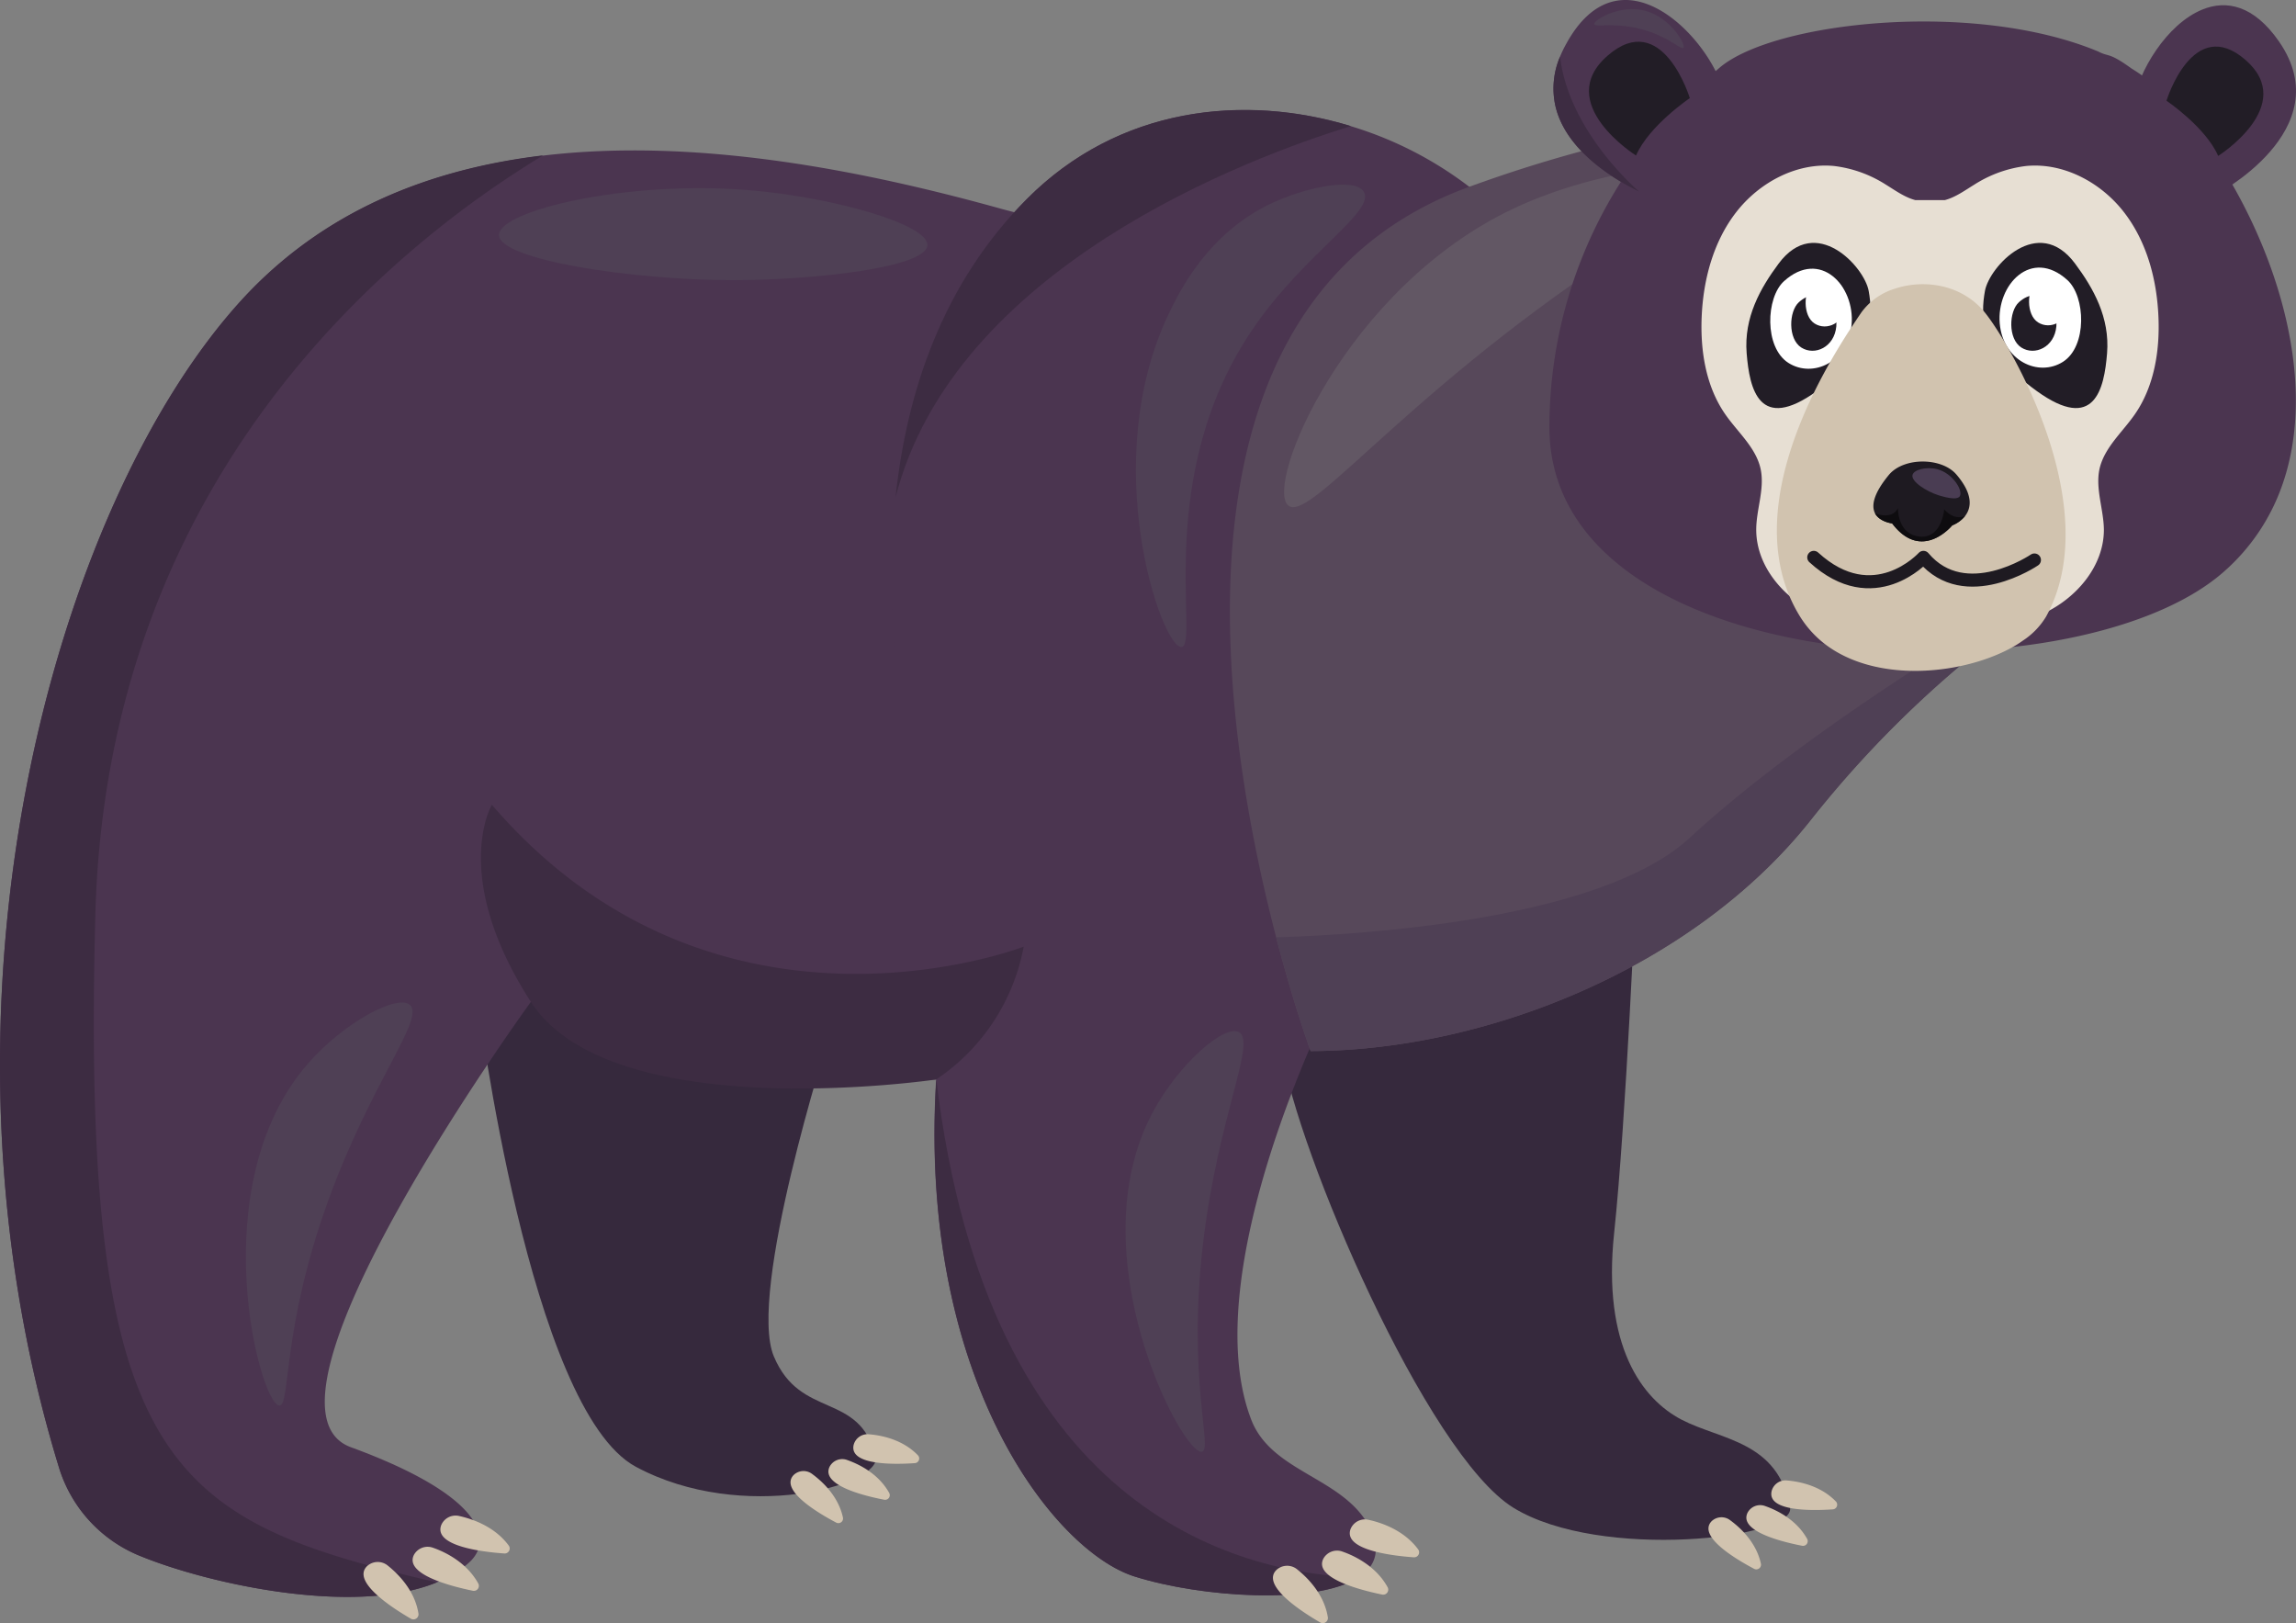 <svg xmlns="http://www.w3.org/2000/svg" viewBox="0 0 527.54 372.93"><rect x="0" y="0" width="527.54" height="372.93" fill="#808080" stroke="none"/><defs><style>.cls-1{fill:#36293d;}.cls-2{fill:#d1c3af;}.cls-3{fill:#4b3550;}.cls-4{fill:#4f4055;}.cls-5{fill:#57485a;}.cls-6{fill:#3d2c42;}.cls-7{fill:#625764;}.cls-8{fill:#e7dfd3;}.cls-9{fill:#221d26;}.cls-10{fill:#fff;}.cls-11{fill:#1e1a21;}.cls-12{fill:#4a3d53;}.cls-13{fill:#0e0c0f;}.cls-14{fill:none;stroke:#1e1a21;stroke-linecap:round;stroke-linejoin:round;stroke-width:3px;}</style></defs><title>Recurso 6</title><g id="Capa_2" data-name="Capa 2"><g id="Capa_1-2" data-name="Capa 1"><path class="cls-1" d="M375.93,202.78s-2.31,54.62-5.06,80.52,6.44,38.14,15.49,42.85,22.25,4.9,24.93,20.25c1.24,7.06-43.61,12.24-63.54,0s-49.89-82.25-53.21-104.93S337.7,171.7,375.93,202.78Z"/><path class="cls-2" d="M410.56,340.12c2.8.23,7.73,1.16,11.27,4.83a1.08,1.08,0,0,1-.73,1.81c-4.56.31-15,.55-14.06-4.12A3.27,3.27,0,0,1,410.56,340.12Z"/><path class="cls-2" d="M405.58,346c2.65.93,7.18,3.11,9.65,7.56a1.08,1.08,0,0,1-1.17,1.56c-4.49-.87-14.62-3.32-12.53-7.59A3.27,3.27,0,0,1,405.58,346Z"/><path class="cls-2" d="M397.54,349.26c2.27,1.66,6,5.05,7.06,10a1.08,1.08,0,0,1-1.58,1.15c-4-2.12-13-7.39-9.8-10.88A3.28,3.28,0,0,1,397.54,349.26Z"/><path class="cls-1" d="M190.36,238.56S171.68,297,177.8,311.61s19.64,7.95,23.39,23c1.62,6.55-30.61,15.54-55.1,2.36s-36.26-106.89-36.26-106.89S153.63,207,190.36,238.56Z"/><path class="cls-2" d="M199.64,329.51c2.81.22,7.74,1.16,11.27,4.83a1.07,1.07,0,0,1-.73,1.8c-4.55.32-15,.55-14.06-4.11A3.28,3.28,0,0,1,199.64,329.51Z"/><path class="cls-2" d="M194.66,335.42c2.66.94,7.18,3.11,9.65,7.57a1.07,1.07,0,0,1-1.17,1.55c-4.48-.86-14.61-3.32-12.52-7.59A3.27,3.27,0,0,1,194.66,335.42Z"/><path class="cls-2" d="M186.62,338.64c2.27,1.67,6,5.05,7.06,10a1.07,1.07,0,0,1-1.57,1.15c-4-2.12-13-7.39-9.8-10.88A3.27,3.27,0,0,1,186.62,338.64Z"/><path class="cls-3" d="M13.69,337.59a32.05,32.05,0,0,0,18.82,20c15.49,6.29,48.88,13.73,67.85,5.94a24.82,24.82,0,0,0,7.43-4.56c5.74-5.22,3.19-15.35-27.17-26.49C54.54,322.93,122,230.13,122,230.13s86.47,40.22,179.83,0S336.21,42.91,336.21,42.91s-52.8,19.78-106.37,5c-30.9-8.56-69.45-16.41-105.06-12.16-26.1,3.11-50.62,12.74-69.4,33.35C12.66,116-19.42,230.22,13.69,337.59Z"/><path class="cls-3" d="M215.09,248c-4.25,68.74,27.16,108.33,45.54,114.15,15.23,4.82,41.54,6.61,51.5.25,3.9-2.5,5.3-6.24,2.54-11.55-6-11.54-22.49-12.48-27.19-24.73-13-33.87,18.36-96,18.36-96,20.25-28.72,58.86-166.22,31.78-187.18A85.34,85.34,0,0,0,310.4,29c-24.62-7.51-53.41-4.43-74.49,16.77-19.17,19.28-27.55,44-30.14,68.49-5.34,50.54,13.92,100.32,13.92,100.32a231.83,231.83,0,0,0-4.6,33.46Z"/><path class="cls-4" d="M264.87,255.52c-17.54,32.76,6.93,79,11.3,78,2.56-.55-3.46-16.85.29-48.2,3.46-28.95,12.28-46,8.19-48.21C281.27,235.31,270.78,244.49,264.87,255.52Z"/><path class="cls-5" d="M293.22,215.34c4.14,15.9,7.92,26.13,7.92,26.13,40.26-.1,88-19.12,114.89-53.06a246.31,246.31,0,0,1,44.48-43.6,143.48,143.48,0,0,1,12-8.25s-9.89-97.18-29.67-105.65-61.36-4-105.24,12C265.08,69.31,280.8,167.73,293.22,215.34Z"/><path class="cls-4" d="M293.22,215.34c4.14,15.9,7.92,26.13,7.92,26.13,40.26-.1,88-19.12,114.89-53.06a246.31,246.31,0,0,1,44.48-43.6c-1.41-3.2-8,1-8,1S413.67,169,388.24,192.48C368,211.2,314.22,214.7,293.22,215.34Z"/><path class="cls-6" d="M260.63,362.17c15.23,4.82,41.54,6.61,51.5.25-28.44-1-85.21-15.64-97-114.43v0h0C210.84,316.76,242.25,356.35,260.63,362.17Z"/><path class="cls-6" d="M235.21,217.48s-70.64,27.44-122.2-32.6c0,0-9.67,16.33,8.94,45.25S215.09,248,215.09,248A47.1,47.1,0,0,0,235.21,217.48Z"/><path class="cls-6" d="M205.77,114.23c13.57-52.81,81-78,104.63-85.26-24.62-7.51-53.41-4.43-74.49,16.77C216.74,65,208.36,89.71,205.77,114.23Z"/><path class="cls-6" d="M13.69,337.59a32.05,32.05,0,0,0,18.82,20c15.49,6.29,48.88,13.73,67.85,5.94C38.52,349.25,18.6,337.14,21.9,210.31c2.63-101,68.74-153.94,102.88-174.61-26.1,3.11-50.62,12.74-69.4,33.35C12.66,116-19.42,230.22,13.69,337.59Z"/><path class="cls-2" d="M105.53,348.29c3,.67,8.14,2.4,11.38,6.81a1.15,1.15,0,0,1-1.07,1.79c-5-.35-16.19-1.69-14.48-6.47A3.58,3.58,0,0,1,105.53,348.29Z"/><path class="cls-2" d="M99.55,355.6c2.87,1,7.74,3.43,10.35,8.21a1.15,1.15,0,0,1-1.3,1.64c-4.86-1-15.82-3.76-13.47-8.28A3.59,3.59,0,0,1,99.55,355.6Z"/><path class="cls-2" d="M89.15,359.72c2.36,1.89,6.17,5.69,7,11a1.17,1.17,0,0,1-1.78,1.14c-4.26-2.47-13.7-8.55-10-12.09A3.63,3.63,0,0,1,89.15,359.72Z"/><path class="cls-2" d="M314.48,349.17c3,.66,8.14,2.4,11.38,6.8a1.15,1.15,0,0,1-1.07,1.8c-5-.36-16.19-1.69-14.48-6.48A3.57,3.57,0,0,1,314.48,349.17Z"/><path class="cls-2" d="M308.5,356.48c2.87,1,7.75,3.42,10.35,8.21a1.16,1.16,0,0,1-1.3,1.64c-4.85-1-15.82-3.76-13.47-8.28A3.59,3.59,0,0,1,308.5,356.48Z"/><path class="cls-2" d="M298.1,360.59c2.36,1.89,6.17,5.69,7,11a1.18,1.18,0,0,1-1.78,1.14c-4.26-2.47-13.7-8.56-10-12.09A3.63,3.63,0,0,1,298.1,360.59Z"/><path class="cls-4" d="M268.64,71.87c-16.59,34.45-1.67,77.1,2.82,76.76,4.32-.33-6.94-39.79,17-73.93C300.06,58.05,316,48.53,313.37,44.09c-2-3.47-13.65-1.06-21.76,2.87C277.58,53.78,271.17,66.63,268.64,71.87Z"/><path class="cls-4" d="M114.66,54c.07,5.67,30.35,10.34,53.68,10.36,18.31,0,44.41-2.83,44.74-8,.3-4.84-22-11.17-41.44-12.71C143.94,41.43,114.59,48.38,114.66,54Z"/><path class="cls-4" d="M70.79,244.31c-24.48,28-11.06,78.53-6.59,78.59,2.61,0,.43-17.2,11.15-46.9,9.9-27.42,22.34-42,18.85-45.12C91.32,228.32,79,234.9,70.79,244.31Z"/><path class="cls-7" d="M296,116.13c5.21,4.42,29.68-29.75,85.23-64,6.15-3.8,15.07-9.07,14.13-11.78-1.49-4.25-27.33-2-47.56,7.54C309.12,66.14,290.45,111.47,296,116.13Z"/><path class="cls-3" d="M356,97.84c-.4,58.83,120.5,64,155,33.47a47,47,0,0,0,13.23-19.44c11.56-31.91-9.75-75.05-28.86-92a40.11,40.11,0,0,0-5.62-4.13c-5.31-3.84-5.06-2.56-7.66-3.91C453.44-.13,407.27,5,395,15.64a118.27,118.27,0,0,0-21.61,24.65A105,105,0,0,0,356,97.84Z"/><path class="cls-8" d="M442.24,144.56c-8.4.22-17.08-.08-24.72-3.57s-14-10.88-14-19.29c0-4.69,2-9.39,1-14-1.08-4.9-5.26-8.4-8.12-12.53-4.43-6.38-5.73-14.49-5.42-22.25.35-8.62,2.66-17.38,7.95-24.19s13.83-11.41,22.42-10.6a28.33,28.33,0,0,1,11.91,4.26c2.2,1.35,4.34,2.93,6.84,3.59h6.73c2.5-.66,4.63-2.24,6.84-3.59a28.28,28.28,0,0,1,11.91-4.26c8.58-.81,17.13,3.78,22.42,10.6s7.6,15.57,7.94,24.19c.32,7.76-1,15.87-5.42,22.25-2.86,4.13-7,7.63-8.12,12.53-1,4.59.95,9.29,1,14,0,8.41-6.37,15.8-14,19.29s-16.33,3.79-24.73,3.57"/><path class="cls-3" d="M493.64,34.23c5.45,6.6,15.12,10.7,15.12,10.7S537.85,30,523.62,9.51C517.84,1.19,511.54-.07,506,2.2c-8.15,3.33-14.74,14.22-15.85,21.6C489.54,27.7,491.15,31.22,493.64,34.23Z"/><path class="cls-3" d="M357.37,24.31C359.77,34.82,371.44,41.5,376.6,44c1.51.73,2.47,1.09,2.47,1.09A53.64,53.64,0,0,0,387,39.5c5.28-4.47,10.94-11.16,9.08-18.31-3.28-12.65-23.72-33.9-36.21-11.13A25.82,25.82,0,0,0,358.45,13,18.56,18.56,0,0,0,357.37,24.31Z"/><path class="cls-9" d="M476.79,60.57c4.21,5.66,8,12.37,7.34,20.59S481.27,99.42,468,89.85s-12.91-17.45-11.93-23S468.25,49.06,476.79,60.57Z"/><path class="cls-10" d="M475,64.33c4.18,3.76,4.61,15.22-1,18.79s-13.77-.17-14.53-8.8C458.71,65.41,466.73,56.86,475,64.33Z"/><path class="cls-9" d="M408.66,60.57c-4.21,5.66-8,12.37-7.34,20.59s2.86,18.26,16.11,8.69,12.91-17.45,11.93-23S417.2,49.06,408.66,60.57Z"/><path class="cls-10" d="M409.91,64.59c-4.18,3.76-4.6,15.21,1,18.78s13.76-.16,14.52-8.79C426.22,65.66,418.21,57.11,409.91,64.59Z"/><path class="cls-9" d="M413.32,69.43c-2.32,2.09-2.55,8.43.55,10.41s7.62-.09,8.05-4.87C422.35,70,417.91,65.29,413.32,69.43Z"/><path class="cls-10" d="M416.45,65c-2.08,1.87-2.29,7.56.49,9.33s6.84-.08,7.21-4.37S420.56,61.29,416.45,65Z"/><path class="cls-9" d="M463.88,69.43c-2.32,2.09-2.55,8.43.55,10.41s7.63-.09,8.05-4.87C472.92,70,468.48,65.29,463.88,69.43Z"/><path class="cls-10" d="M467.78,64.75c-2.07,1.87-2.29,7.55.5,9.32s6.83-.08,7.21-4.36S471.9,61,467.78,64.75Z"/><path class="cls-2" d="M413.06,140.77c.18.31.37.62.56.93a24,24,0,0,0,5.65,6.24c12.17,9.35,32.73,7,44,.24h0c.51-.32,1-.64,1.5-1a17.14,17.14,0,0,0,5.34-5.51c13.84-25-8.23-62.72-14.08-69.9-5.26-6.46-13.93-7.67-20.61-5.46a14.94,14.94,0,0,0-7.74,5.46C422.59,79.31,398.05,114.74,413.06,140.77Z"/><path class="cls-9" d="M509.66,35.82S528,24.25,515.93,13.76s-18.15,9.38-18.15,9.38S506.76,29.19,509.66,35.82Z"/><path class="cls-9" d="M375.9,35.73s-19.11-12-6.52-22.95,18.88,9.76,18.88,9.76S378.91,28.84,375.9,35.73Z"/><path class="cls-11" d="M430.81,117.92c1.06,2,3.94,2.33,3.94,2.33,6.82,9,13.8.45,13.8.45a7.22,7.22,0,0,0,3-2.21h0c1.51-2,1.71-5.11-2.06-9.5-3.35-3.89-11.91-4-15.4,0C430.28,113.57,430,116.29,430.81,117.92Z"/><path class="cls-12" d="M450.3,114c-.72,1.12-4.13,0-4.87-.21-2.85-.91-6.38-3.17-6-4.68.32-1.26,3.32-1.94,5.67-1.32C448.66,108.69,451.1,112.72,450.3,114Z"/><path class="cls-13" d="M430.81,117.92c1.06,2,3.94,2.33,3.94,2.33,6.82,9,13.8.45,13.8.45a7.22,7.22,0,0,0,3-2.21c-.26.14-2.42,1.21-4.84-1.47,0,0-.55,6.8-5.69,6.25s-4.93-6.57-4.93-6.57S435.08,119.51,430.81,117.92Z"/><path class="cls-6" d="M357.37,24.31C359.77,34.82,371.44,41.5,376.6,44h0s-16.15-13.64-18.15-31A18.56,18.56,0,0,0,357.37,24.31Z"/><path class="cls-4" d="M386.79,11c-.48.54-3-2.22-8.48-3.95-6.9-2.18-11.82-.62-12-1.51S372.14.92,378,2.47,387.43,10.29,386.79,11Z"/><path class="cls-14" d="M467.44,128.65s-15.9,10.8-25.5-.6c0,0-11.4,12.6-25.2,0"/></g></g></svg>